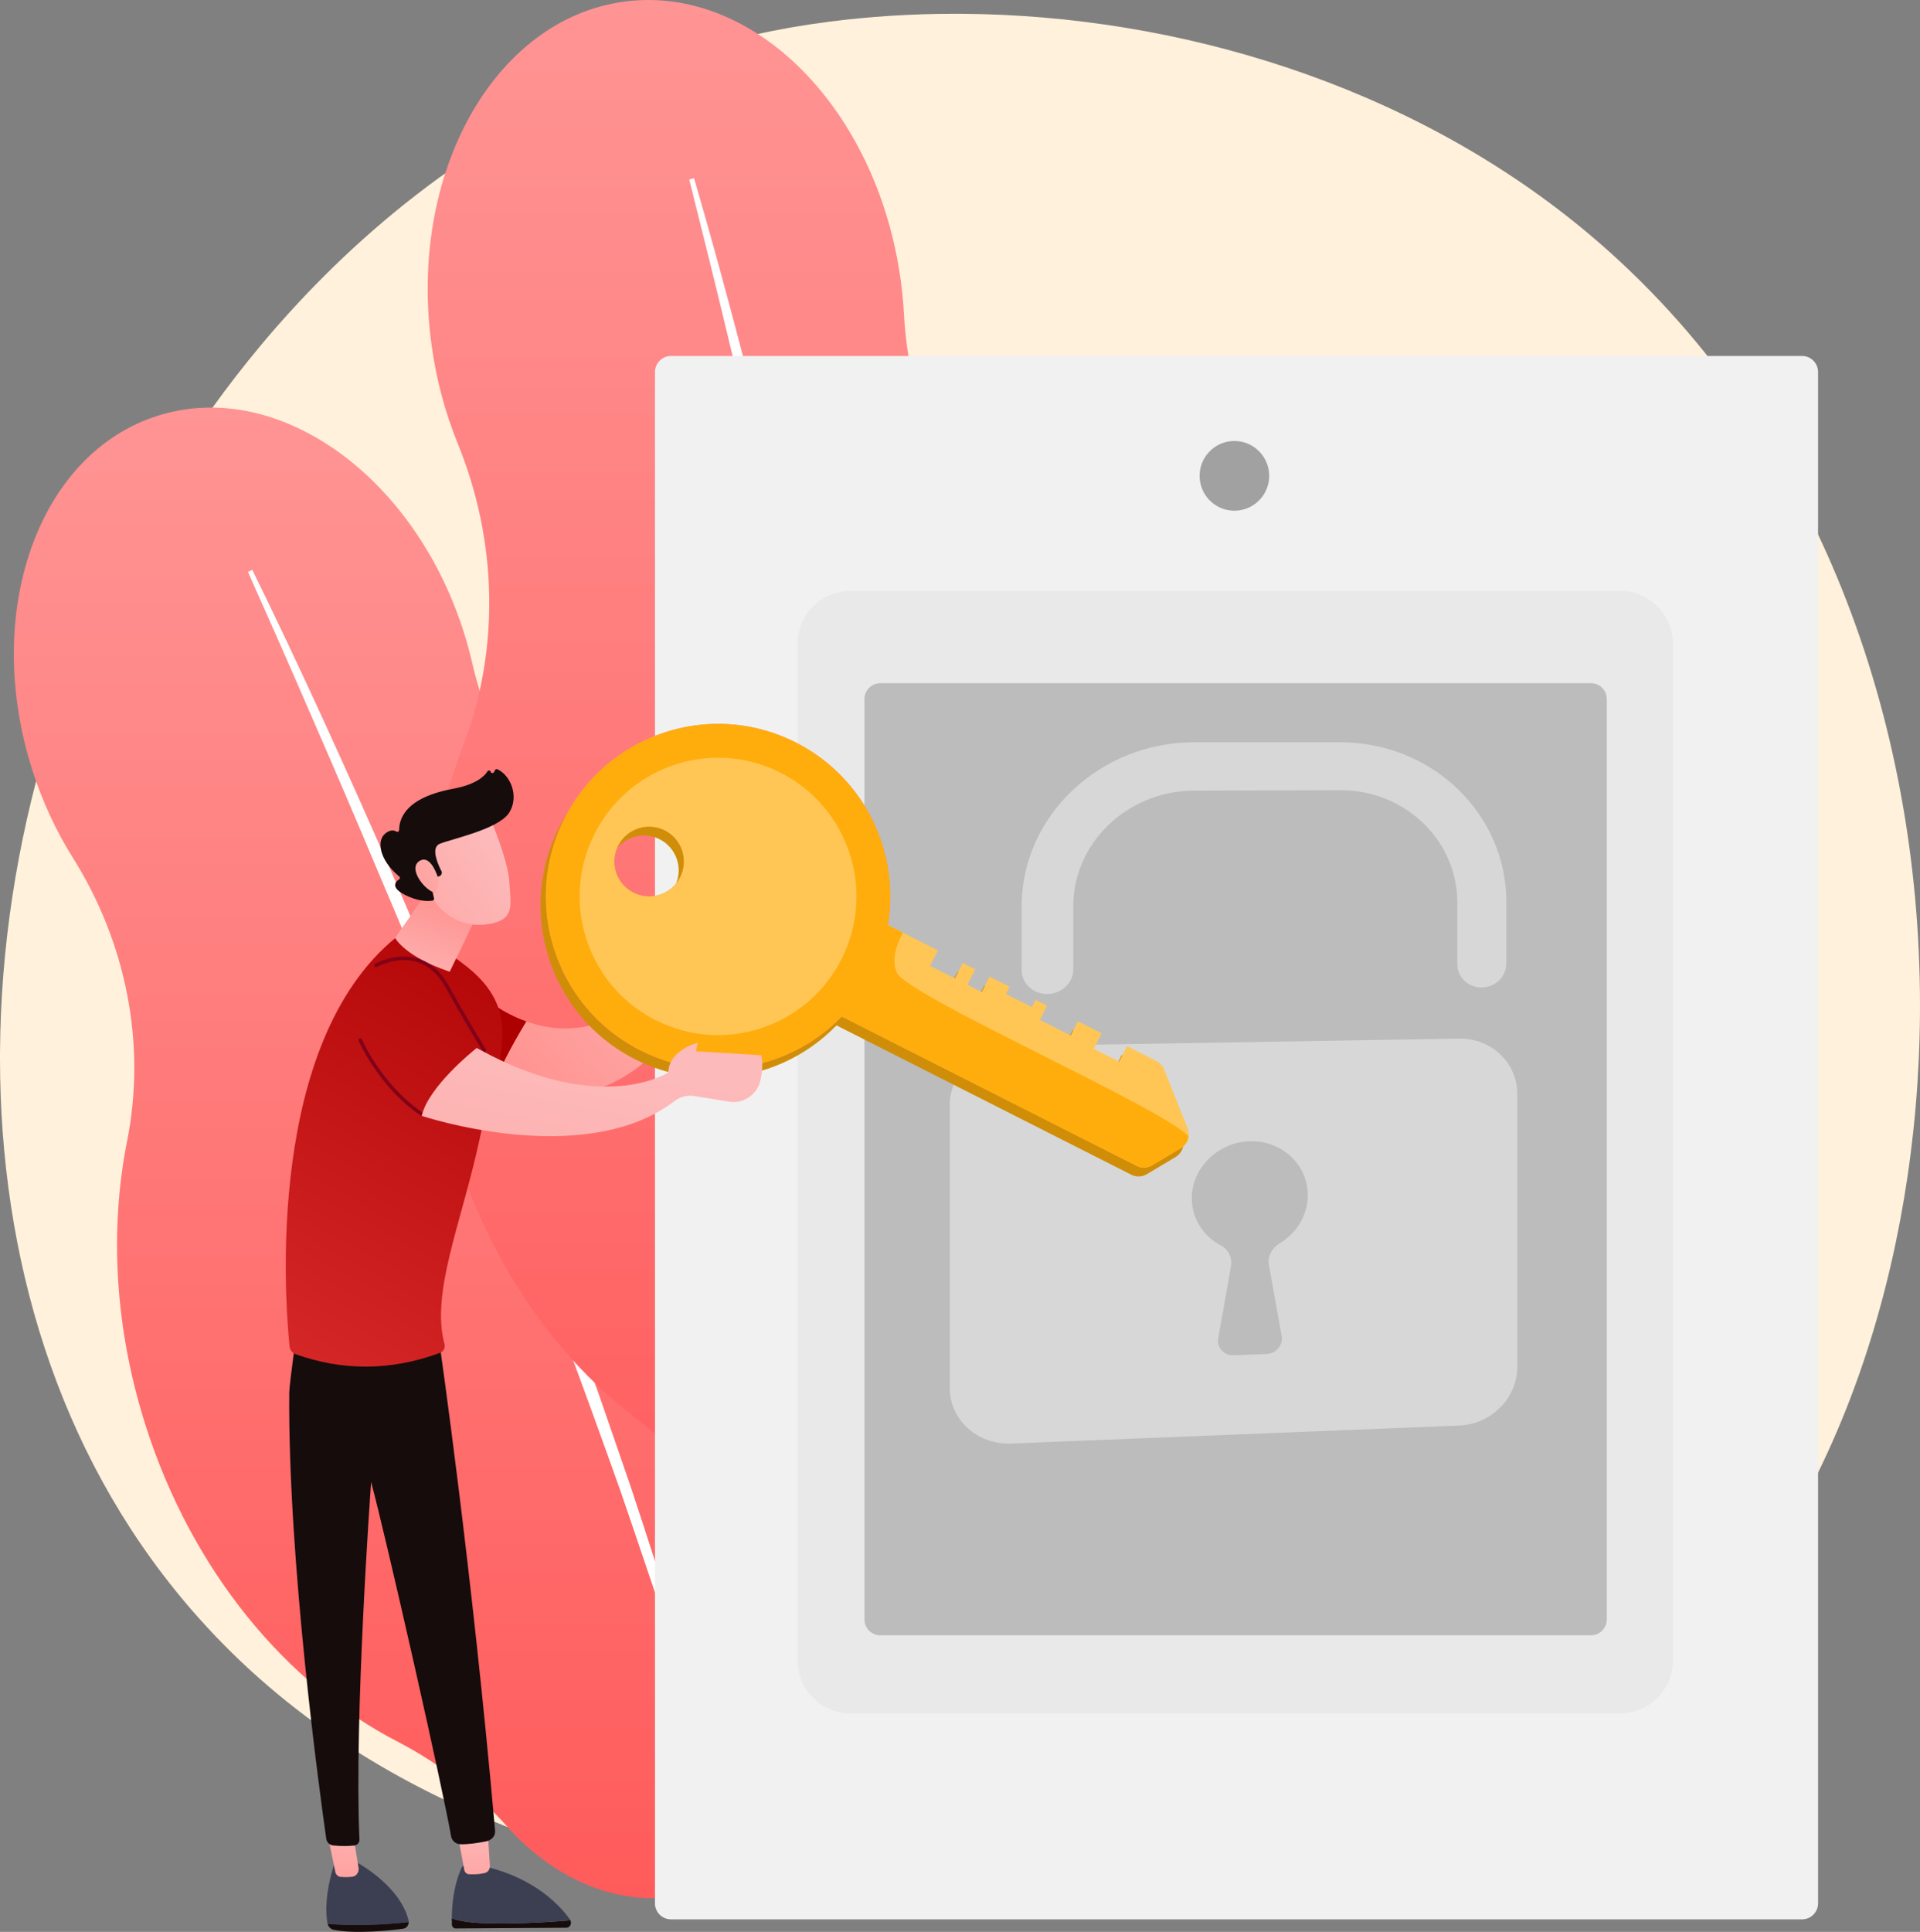 <?xml version="1.0" encoding="UTF-8"?><svg version="1.1" width="505px" height="508px" viewBox="0 0 505.0 508.0" xmlns="http://www.w3.org/2000/svg" xmlns:xlink="http://www.w3.org/1999/xlink"><rect x="0" y="0" width="505.0" height="508.0" fill="#808080" stroke="none"/><defs><clipPath id="i0"><path d="M1366,0 L1366,768 L0,768 L0,0 L1366,0 Z"></path></clipPath><clipPath id="i1"><path d="M251.176,0 L252.9,0.005 C309.815,0.368 370.412,18.669 416.493,56.73 L418.332,58.265 C478.659,109.201 504.943,186.678 505,260.53 L505,260.998 L504.992,262.998 C504.522,328.962 483.149,391.758 446.464,429.833 L445.83,430.487 C435.694,440.879 426.124,447.648 418.53,453.02 L415.791,454.929 C325.258,517.105 219.352,498.644 196.665,494.101 L195.641,493.896 C161.52,487.059 96.942,473.679 50.125,419.401 L49.085,418.184 C14.956,377.944 0.029,326.699 0,274.795 L0,274.49 L0.006,272.838 C0.366,218.312 17.097,163.211 45.215,119.503 L45.533,119.008 C56.444,101.979 110.078,16.003 217.974,2.099 C228.791,0.705 239.913,0 251.176,0 Z"></path></clipPath><clipPath id="i2"><path d="M37.749,2.175 C69.092,-7.824 105.161,17.596 118.312,58.951 C119.18,61.681 119.926,64.412 120.555,67.135 C126.53,93.043 142.67,115.472 165.072,129.873 C190.132,145.983 211.288,173.387 222.222,207.774 C233.277,242.539 231.685,277.534 220.202,305.342 C215.338,317.121 212.354,329.581 211.871,342.293 C211.018,364.757 199.158,384.011 180.176,390.067 C162.579,395.68 143.426,388.497 129.836,373.215 C121.658,364.018 111.782,356.408 100.831,350.748 C71.876,335.785 46.87,306.063 34.643,267.614 C26.446,241.834 25.201,215.927 29.788,192.919 C34.919,167.172 29.462,140.553 15.515,118.359 C11.145,111.404 7.497,103.616 4.809,95.16 C-8.342,53.805 6.406,12.174 37.749,2.175 Z"></path></clipPath><linearGradient id="i3" x1="114.859px" y1="0px" x2="114.859px" y2="391.967px" gradientUnits="userSpaceOnUse"><stop stop-color="#FF9494" offset="0%"></stop><stop stop-color="#FF5B5B" offset="100%"></stop></linearGradient><clipPath id="i4"><path d="M1.133,0 C13.919,26.025 25.856,52.442 37.515,78.983 C39.266,82.964 40.978,86.961 42.679,90.962 L46.075,98.969 L50.322,108.976 L54.485,119.019 C57.233,125.726 60.076,132.394 62.748,139.131 L70.768,159.343 C75.943,172.886 81.232,186.384 86.153,200.024 C88.623,206.839 91.226,213.606 93.557,220.472 L100.645,241.035 C109.818,268.545 118.301,296.301 125.36,324.434 L124.147,324.753 L118.062,303.907 L116.553,298.694 L114.913,293.518 L111.614,283.175 L108.335,272.828 C107.249,269.377 106.034,265.966 104.889,262.534 C102.553,255.684 100.273,248.816 97.893,241.982 C88.197,214.705 78.137,187.557 67.517,160.621 C62.103,147.194 56.806,133.722 51.299,120.331 L47.196,110.278 L43.009,100.259 C40.221,93.577 37.434,86.896 34.578,80.244 C28.982,66.889 23.289,53.574 17.488,40.306 C11.756,27.008 5.897,13.76 0,0.537 L1.133,0 Z"></path></clipPath><clipPath id="i5"><path d="M52.28,0.439 C86.361,-4.213 118.972,28.628 125.117,73.793 C125.523,76.774 125.803,79.735 125.963,82.666 C127.482,110.549 140.095,136.678 160.597,155.642 C183.532,176.855 200.423,209.042 205.533,246.596 C210.699,284.564 202.795,320.473 185.987,347.152 C178.867,358.454 173.562,370.8 170.789,383.862 C165.889,406.943 150.224,424.706 129.583,427.523 C110.448,430.136 92.002,419.228 80.736,400.953 C73.957,389.956 65.145,380.291 54.875,372.448 C27.722,351.715 7.28,316.431 1.566,274.44 C-2.266,246.285 1.09,219.262 9.933,196.295 C19.829,170.595 18.971,142.07 8.576,116.581 C5.319,108.594 2.954,99.876 1.698,90.641 C-4.448,45.477 18.198,5.092 52.28,0.439 Z"></path></clipPath><linearGradient id="i6" x1="103.549px" y1="0px" x2="103.549px" y2="427.908px" gradientUnits="userSpaceOnUse"><stop stop-color="#FF9494" offset="0%"></stop><stop stop-color="#FF5B5B" offset="100%"></stop></linearGradient><clipPath id="i7"><path d="M1.264,0 C9.778,29.241 17.347,58.733 24.609,88.304 C25.7,92.739 26.748,97.184 27.784,101.632 L29.85,110.53 L32.434,121.653 L34.925,132.797 L35.748,136.513 L37.413,143.942 C38.244,147.656 39.065,151.373 39.839,155.101 L44.484,177.463 C47.39,192.411 50.423,207.334 53.051,222.336 C54.376,229.834 55.847,237.305 57.02,244.831 L60.642,267.387 C65.167,297.509 68.939,327.759 71.175,358.141 L69.869,358.251 L67.332,335.583 L66.71,329.917 L65.946,324.266 L64.399,312.968 L62.873,301.67 C62.371,297.903 61.73,294.154 61.165,290.396 C59.985,282.887 58.865,275.369 57.637,267.867 C52.529,237.892 47.024,207.985 40.905,178.195 C37.731,163.324 34.685,148.426 31.408,133.576 L28.98,122.432 L26.46,111.308 C24.784,103.891 23.108,96.474 21.357,89.074 C17.982,74.245 14.501,59.438 10.898,44.661 C7.374,29.865 3.709,15.098 0,0.349 L1.264,0 Z"></path></clipPath><clipPath id="i8"><path d="M301.71,0 L301.92,0.005 C304.148,0.115 305.92,1.959 305.92,4.217 L305.92,406.886 L305.915,407.096 C305.806,409.327 303.965,411.103 301.71,411.103 L4.21,411.103 L4,411.097 C1.772,410.988 0,409.144 0,406.886 L0,4.217 L0.005,4.006 C0.115,1.775 1.955,0 4.21,0 L301.71,0 Z"></path></clipPath><clipPath id="i9"><path d="M301.71,0 C304.035,0 305.92,1.888 305.92,4.217 L305.92,406.886 C305.92,409.215 304.035,411.103 301.71,411.103 L4.21,411.103 C1.885,411.103 0,409.215 0,406.886 L0,4.217 C0,1.888 1.885,0 4.21,0 Z"></path></clipPath><clipPath id="i10"><path d="M216.307,0 C223.98,0 230.2,6.23 230.2,13.915 L230.2,281.272 C230.2,288.958 223.98,295.188 216.307,295.188 L13.893,295.188 C6.22,295.188 0,288.958 0,281.272 L0,13.915 C0,6.23 6.22,0 13.893,0 L216.307,0 Z"></path></clipPath><clipPath id="i11"><path d="M191.081,0 L191.289,0.005 C193.494,0.114 195.249,1.939 195.249,4.174 L195.249,246.195 L195.243,246.403 C195.135,248.612 193.313,250.369 191.081,250.369 L4.168,250.369 L3.96,250.364 C1.754,250.256 0,248.431 0,246.195 L0,4.174 L0.005,3.966 C0.113,1.757 1.936,0 4.168,0 L191.081,0 Z"></path></clipPath><clipPath id="i12"><path d="M9.152,0 L9.417,0.004 C14.349,0.144 18.304,4.193 18.304,9.167 L18.3,9.432 C18.16,14.372 14.118,18.334 9.152,18.334 L8.887,18.33 C3.955,18.189 0,14.141 0,9.167 C0,4.104 4.097,0 9.152,0 Z"></path></clipPath><clipPath id="i13"><path d="M134.261,0 L134.581,0.003 C142.765,0.166 149.282,6.567 149.282,14.552 L149.282,86.33 L149.279,86.644 C149.107,94.682 142.342,101.413 133.992,101.749 L16.252,106.485 L15.933,106.495 C7.118,106.689 0,100.179 0,91.82 L0,17.552 L0.003,17.243 C0.178,8.922 7.4,2.11 16.252,1.963 L133.992,0.002 C134.083,0 134.172,0 134.261,0 Z"></path></clipPath><clipPath id="i14"><path d="M83.768,0 L84.493,0.006 C108.373,0.377 127.49,19.052 127.49,41.955 L127.49,58.161 L127.486,58.39 C127.362,61.729 124.529,64.44 121.048,64.492 L120.816,64.492 C117.358,64.426 114.587,61.714 114.587,58.335 L114.587,42.081 L114.583,41.592 C114.311,25.51 100.645,12.548 83.768,12.596 L45.411,12.707 L44.888,12.713 C27.639,13.031 13.595,26.542 13.595,43.063 L13.595,59.698 L13.591,59.927 C13.463,63.357 10.477,66.144 6.808,66.198 L6.569,66.198 C2.922,66.134 0,63.351 0,59.881 L0,43.195 L0.006,42.482 C0.41,18.992 20.736,0 45.411,0 L83.768,0 Z"></path></clipPath><clipPath id="i15"><path d="M15.681,0 L16.005,0.003 C24.087,0.165 30.507,6.38 30.507,14.176 L30.503,14.529 C30.374,19.693 27.433,24.265 23.086,26.868 L22.877,26.998 C20.963,28.245 19.896,30.387 20.283,32.543 L23.643,51.264 L23.672,51.455 C23.963,53.75 22.082,55.876 19.622,55.965 L10.983,56.275 L10.783,56.277 C8.342,56.254 6.522,54.188 6.939,51.845 L10.301,32.95 L10.337,32.719 C10.626,30.568 9.614,28.433 7.645,27.401 L7.36,27.247 C2.727,24.689 -0.295,19.806 0.023,14.174 L0.045,13.852 C0.626,6.589 6.947,0.557 14.569,0.038 C14.943,0.012 15.313,0 15.681,0 Z"></path></clipPath><clipPath id="i16"><path d="M7.068,0 C7.373,0.153 19.217,6.161 21.628,15.734 L21.66,15.899 C21.675,16.008 21.679,16.117 21.677,16.225 L21.103,16.288 C12.129,17.265 4.231,17.036 0.353,16.689 L0.326,16.594 L0.303,16.498 L0.279,16.365 C-0.152,13.968 -0.444,8.764 2.266,0.377 L7.068,0 Z"></path></clipPath><clipPath id="i17"><path d="M21.325,0 L21.325,2.576 L0,2.576 L0,0 L21.325,0 Z"></path></clipPath><clipPath id="i18"><path d="M21.325,0 C21.311,0.868 20.704,1.636 19.875,1.745 C16.115,2.237 7.159,3.192 1.524,2.005 C0.789,1.851 0.214,1.243 0,0.464 C3.961,0.819 12.114,1.05 21.325,0 Z"></path></clipPath><clipPath id="i19"><path d="M6.733,0 L8.147,8.707 L8.166,8.863 C8.266,9.948 7.554,10.928 6.553,11.076 L6.202,11.121 C5.153,11.238 4.137,11.195 3.402,11.126 L3.27,11.107 C2.662,10.99 2.173,10.477 2.034,9.806 L0,0 L6.733,0 Z"></path></clipPath><linearGradient id="i20" x1="5.693px" y1="-9.439px" x2="1.552px" y2="26.758px" gradientUnits="userSpaceOnUse"><stop stop-color="#FDBABA" offset="0%"></stop><stop stop-color="#FF918E" offset="100%"></stop></linearGradient><clipPath id="i21"><path d="M0.001,0 C1.419,0.581 4.162,1.206 9.466,1.355 C17.664,1.585 27.388,0.878 31.206,0.562 C31.609,1.415 31.066,2.495 30.136,2.501 L1.017,2.689 C0.476,2.692 0.036,2.217 0.018,1.623 C0.001,1.065 -0.002,0.528 0.001,0 Z"></path></clipPath><clipPath id="i22"><path d="M2.817,0 L9.026,0.196 L9.601,0.338 C22.163,3.518 28.556,10.525 31.09,14.07 L31.134,14.142 C31.16,14.191 31.181,14.241 31.205,14.29 L30.969,14.31 C26.999,14.634 17.499,15.309 9.465,15.083 L9.029,15.07 C4.01,14.9 1.379,14.293 0,13.728 C0.052,4.813 2.817,0 2.817,0 Z"></path></clipPath><clipPath id="i23"><path d="M7.935,0 L8.63,11.037 L8.634,11.195 C8.623,12.032 8.105,12.764 7.357,12.967 L7.037,13.047 C5.641,13.367 4.092,13.357 3.104,13.302 L2.979,13.288 C2.44,13.2 2.001,12.751 1.89,12.154 L1.856,11.967 C1.333,9.141 0.096,2.46 0,2.012 L7.935,0 Z"></path></clipPath><linearGradient id="i24" x1="4.795px" y1="-2.736px" x2="2.936px" y2="33.65px" gradientUnits="userSpaceOnUse"><stop stop-color="#FDBABA" offset="0%"></stop><stop stop-color="#FF918E" offset="100%"></stop></linearGradient><clipPath id="i25"><path d="M2.968,0 L39.452,9.763 L39.454,9.781 C39.622,10.94 48.054,69.247 54.156,138.5 L54.165,138.662 C54.184,139.896 53.181,140.948 51.957,141.206 L51.569,141.287 C49.707,141.664 47.153,142.071 45.015,142.011 L44.842,142 C43.696,141.889 42.759,141.01 42.563,139.86 L42.496,139.474 C41.366,133.042 37.322,114.443 33.013,95.344 L32.473,92.955 C28.055,73.436 23.475,53.902 21.548,46.764 L21.547,46.782 C21.458,47.999 17.045,108.969 18.474,140.753 L18.475,140.893 C18.441,141.631 17.88,142.25 17.135,142.336 L16.915,142.36 C15.704,142.486 13.865,142.565 11.561,142.32 L11.399,142.297 C10.546,142.138 9.875,141.464 9.75,140.591 L9.703,140.263 C8.083,128.912 -0.351,67.573 0.011,23.262 C0.02,22.147 0.599,17.476 1.241,12.608 L1.395,11.454 C2.164,5.678 2.968,0 2.968,0 Z"></path></clipPath><clipPath id="i26"><path d="M0,0 C0.17,0.236 7.584,10.481 19.646,14.752 L19.3,15.319 C16.048,20.673 12.206,27.667 10.428,33.401 L9.54,33.199 C6.864,32.574 4.067,31.768 1.143,30.76 L0,0 Z"></path></clipPath><clipPath id="i27"><path d="M31.406,0 L31.516,0.001 C33.909,0.05 38.557,1.695 47.442,8.658 L47.926,9.043 C63.633,21.753 55.006,35.113 51.128,53.47 L50.963,54.242 C46.197,76.329 38.11,94.407 41.748,108.056 L41.782,108.207 C41.948,109.113 41.453,110.028 40.578,110.351 L39.932,110.586 C27.436,115.048 14.988,115.123 2.588,110.709 L2.427,110.645 C1.636,110.297 1.092,109.542 1.002,108.671 L0.967,108.323 C-0.239,96.27 -5.286,28.919 29.086,1.05 C29.086,1.05 29.487,0 31.406,0 Z"></path></clipPath><linearGradient id="i28" x1="69.499px" y1="-12.153px" x2="-68.549px" y2="241.636px" gradientUnits="userSpaceOnUse"><stop stop-color="#AD0000" offset="0%"></stop><stop stop-color="#FF4F4F" offset="100%"></stop></linearGradient><clipPath id="i29"><path d="M13.874,0 L24.622,8.473 L14.368,29.591 L13.952,29.45 C2.842,25.632 0.185,21.038 0.01,20.715 L0,20.697 C0,20.697 6.513,11.432 10.614,5.288 L11.009,4.695 C12.686,2.169 13.871,0.284 13.874,0 Z"></path></clipPath><linearGradient id="i30" x1="4.455px" y1="36.072px" x2="14.072px" y2="9.768px" gradientUnits="userSpaceOnUse"><stop stop-color="#FDBABA" offset="0%"></stop><stop stop-color="#FF918E" offset="100%"></stop></linearGradient><clipPath id="i31"><path d="M0.451,0 L0.537,0.008 C0.679,0.036 0.804,0.132 0.865,0.275 C1.031,0.66 6.15,12.335 16.876,19.594 L16.946,19.652 C17.093,19.802 17.119,20.039 16.997,20.22 L16.939,20.29 C16.853,20.374 16.739,20.418 16.623,20.418 L16.537,20.41 C16.479,20.399 16.423,20.376 16.372,20.341 L16.005,20.089 C5.182,12.579 0.087,0.748 0.036,0.627 L0.011,0.55 C-0.036,0.341 0.071,0.122 0.274,0.036 C0.332,0.012 0.392,0 0.451,0 Z"></path></clipPath><clipPath id="i32"><path d="M7.763,0 L8.179,0.006 C9.158,0.036 10.18,0.173 11.216,0.464 L11.554,0.563 C14.799,1.574 17.474,3.934 19.508,7.582 L19.764,8.04 C26.026,19.25 29.308,24.368 29.34,24.419 L29.382,24.501 C29.458,24.696 29.389,24.924 29.206,25.042 L29.128,25.083 C29.074,25.104 29.018,25.115 28.962,25.115 L28.874,25.106 C28.759,25.083 28.652,25.015 28.583,24.908 C28.46,24.716 25.082,19.428 18.722,8.022 L18.515,7.659 C16.56,4.315 14.028,2.187 10.982,1.333 L10.692,1.256 C5.573,-0.026 0.721,2.677 0.672,2.705 L0.589,2.741 C0.39,2.804 0.166,2.725 0.059,2.536 L0.025,2.462 C-0.045,2.26 0.035,2.031 0.228,1.921 C0.399,1.824 3.653,0 7.763,0 Z"></path></clipPath><clipPath id="i33"><path d="M19.784,0 L19.797,0.028 C20.066,0.653 24.727,11.523 25.049,17.307 L25.064,17.576 C25.417,23.381 26.557,27.148 19.784,28.329 L19.43,28.387 C12.708,29.41 7.06,25.995 3.976,20.164 C3.948,20.113 3.822,19.875 3.627,19.49 L3.412,19.058 C2.153,16.511 -0.707,10.222 0.161,7.275 C1.264,3.531 19.784,0 19.784,0 Z"></path></clipPath><linearGradient id="i34" x1="23.088px" y1="7.916px" x2="-34.213px" y2="53.628px" gradientUnits="userSpaceOnUse"><stop stop-color="#FDBABA" offset="0%"></stop><stop stop-color="#FF918E" offset="100%"></stop></linearGradient><clipPath id="i35"><path d="M30.562,0 L30.631,0.005 C30.677,0.011 30.723,0.025 30.767,0.045 L30.951,0.132 C34.29,1.804 36.454,7.181 33.915,11.364 L33.756,11.608 C30.767,15.889 18.7,18.366 15.611,19.634 L15.454,19.706 C13.402,20.751 14.85,24.428 15.824,26.409 L15.963,26.686 L16.029,26.815 L16.075,26.92 C16.247,27.383 16.03,27.909 15.567,28.114 L15.176,28.287 L13.407,28.287 L13.32,28.295 C13.067,28.342 12.893,28.593 12.951,28.855 L14.086,34.016 L14.097,34.103 C14.105,34.333 13.944,34.54 13.709,34.579 L13.611,34.595 C12.482,34.763 9.774,34.859 6.183,32.937 L5.966,32.818 C2.664,30.962 4.006,29.572 4.913,28.981 L4.984,28.924 C5.174,28.736 5.153,28.411 4.935,28.232 L4.665,28.006 C-0.206,23.864 -1.085,18.919 1.204,16.992 L1.376,16.852 C2.63,15.879 3.573,16.06 4.172,16.425 L4.247,16.463 C4.549,16.587 4.887,16.383 4.895,16.039 L4.906,15.757 C5.217,10.057 10.781,6.703 19.128,5.16 L19.512,5.086 C25.194,3.963 27.348,1.878 28.157,0.582 L28.211,0.51 C28.448,0.252 28.895,0.344 28.998,0.702 L29.03,0.784 C29.192,1.113 29.678,1.137 29.861,0.791 L30.147,0.247 C30.231,0.088 30.393,0 30.562,0 Z"></path></clipPath><clipPath id="i36"><path d="M2.204,0 L2.408,0.012 C4.827,0.298 6.197,5.577 6.197,5.577 L5.363,8.754 L5.239,8.737 C2.602,8.294 -2.125,2.361 1.07,0.36 C1.469,0.11 1.847,0 2.204,0 Z"></path></clipPath><linearGradient id="i37" x1="16.978px" y1="-5.998px" x2="-11.221px" y2="15.614px" gradientUnits="userSpaceOnUse"><stop stop-color="#FDBABA" offset="0%"></stop><stop stop-color="#FF918E" offset="100%"></stop></linearGradient><clipPath id="i38"><path d="M0.518,0 L0.585,0.003 L0.657,0.012 L0.786,0.033 C2.088,0.235 2.373,0.135 2.744,2.615 L2.758,2.699 C2.888,3.457 3.318,4.855 3.766,6.372 L3.869,6.723 C3.938,6.959 4.007,7.197 4.075,7.434 L4.176,7.79 C5.156,11.287 5.777,14.574 2.73,11.57 L2.71,11.535 C2.477,11.114 0.266,7.067 0.415,5.046 C0.567,2.988 -0.663,0 0.518,0 Z"></path></clipPath><linearGradient id="i39" x1="16.379px" y1="-5.648px" x2="-43.328px" y2="46.011px" gradientUnits="userSpaceOnUse"><stop stop-color="#FDBABA" offset="0%"></stop><stop stop-color="#FF918E" offset="100%"></stop></linearGradient><clipPath id="i40"><path d="M50.545,0 L62.235,5.783 L62.249,5.876 C62.448,7.484 61.161,8.945 55.222,11.41 L55.218,11.422 C55.008,12.228 44.249,52.467 0,42.696 L0.198,42.077 C2.121,36.256 6.012,29.28 9.218,24.047 L9.549,24.162 C20.475,27.914 33.918,26.691 50.488,8.771 L50.545,0 Z"></path></clipPath><linearGradient id="i41" x1="64.974px" y1="-5.421px" x2="6.855px" y2="44.864px" gradientUnits="userSpaceOnUse"><stop stop-color="#FDBABA" offset="0%"></stop><stop stop-color="#FF918E" offset="100%"></stop></linearGradient><clipPath id="i42"><path d="M3.455,0 L3.554,0.013 C4.547,0.264 6.679,4.033 7.866,4.516 L7.931,4.554 C9.213,5.555 6.698,19.642 6.643,19.937 L6.608,20.084 C6.421,20.754 5.858,21.221 5.212,21.22 L5.075,21.213 C4.443,21.147 3.914,20.634 3.783,19.936 L3.729,19.704 C3.166,17.695 0.576,17.837 0.092,16.509 L0.055,16.387 C-0.466,14.26 2.885,5.995 3.107,5.262 L3.131,5.156 C3.269,4.308 2.595,2.033 3.107,0.353 C3.182,0.107 3.301,0 3.455,0 Z"></path></clipPath><linearGradient id="i43" x1="10.388px" y1="5.544px" x2="-49.318px" y2="57.202px" gradientUnits="userSpaceOnUse"><stop stop-color="#FDBABA" offset="0%"></stop><stop stop-color="#FF918E" offset="100%"></stop></linearGradient><clipPath id="i44"><path d="M45.336,0 L46.002,0.005 C52.657,0.103 59.397,1.68 65.736,4.89 L66.278,5.169 C84.065,14.473 93.154,34.017 89.975,52.904 L93.916,54.9 L103.119,59.561 L101.063,63.633 L107.611,66.949 L109.666,62.876 L112.94,64.534 L110.885,68.607 L114.662,70.52 L116.718,66.447 L122.006,69.125 L121.033,71.054 L127.832,74.497 L128.806,72.569 L131.828,74.099 L129.936,77.846 L138.047,81.953 L139.938,78.206 L146.182,81.368 L144.126,85.441 L150.799,88.82 L152.855,84.748 L160.623,88.682 L160.832,88.795 C161.649,89.268 162.286,90.004 162.638,90.886 L168.802,106.362 L168.883,106.583 C169.354,107.987 169.046,109.505 168.141,110.608 L167.999,110.772 L167.851,110.925 L167.81,110.964 L167.769,111.004 L167.644,111.116 L167.514,111.224 L167.466,111.263 L167.416,111.302 L167.234,111.433 L167.043,111.556 L159.458,116.081 L159.248,116.198 C158.048,116.825 156.614,116.838 155.397,116.222 L77.839,76.945 L77.434,77.359 C63.976,90.928 42.827,94.953 24.865,85.857 L24.199,85.514 C2.365,74.008 -6.291,47.04 4.882,24.905 C12.856,9.108 28.794,-0.001 45.336,0 Z M31.059,27.873 C26.587,25.772 21.228,27.602 18.984,32.047 L18.864,32.295 C16.766,36.774 18.593,42.142 23.031,44.389 C24.358,45.061 25.77,45.379 27.162,45.379 L27.457,45.375 C30.7,45.27 33.786,43.441 35.353,40.336 L35.474,40.088 C37.572,35.609 35.745,30.241 31.307,27.994 Z"></path></clipPath><clipPath id="i45"><path d="M4.581,0 L41.348,18.619 L39.292,22.692 L45.839,26.008 L47.895,21.935 L51.169,23.593 L49.113,27.666 L52.891,29.579 L54.946,25.506 L60.235,28.184 L59.261,30.113 L66.06,33.556 L67.034,31.628 L70.056,33.158 L68.165,36.904 L76.276,41.012 L78.167,37.265 L84.41,40.427 L82.354,44.5 L89.028,47.879 L91.084,43.807 L98.852,47.741 L99.06,47.853 C99.877,48.327 100.515,49.062 100.866,49.945 L107.03,65.421 L107.104,65.621 C107.746,67.5 106.991,69.588 105.272,70.614 L97.686,75.14 L97.477,75.257 C96.277,75.884 94.842,75.897 93.626,75.281 L0,27.867 L4.581,0 Z"></path></clipPath><clipPath id="i46"><path d="M45.336,0 L46.002,0.005 C52.657,0.103 59.397,1.68 65.736,4.89 L66.402,5.234 C88.236,16.74 96.892,43.707 85.719,65.842 L85.376,66.509 C73.888,88.378 46.964,97.049 24.865,85.858 L24.199,85.514 C2.365,74.008 -6.291,47.04 4.882,24.905 C12.856,9.108 28.794,-0.001 45.336,0 Z M31.059,27.873 C26.587,25.772 21.228,27.602 18.984,32.047 L18.864,32.295 C16.766,36.774 18.593,42.142 23.031,44.389 C24.358,45.061 25.77,45.38 27.162,45.38 L27.457,45.375 C30.7,45.27 33.786,43.441 35.353,40.336 L35.474,40.088 C37.572,35.609 35.745,30.241 31.307,27.994 Z"></path></clipPath><linearGradient id="i47" x1="-7.295px" y1="41.435px" x2="229.479px" y2="59.166px" gradientUnits="userSpaceOnUse"><stop stop-color="#FF9085" offset="0%"></stop><stop stop-color="#FB6EBA" offset="100%"></stop></linearGradient><clipPath id="i48"><path d="M45.336,0 L46.002,0.005 C52.657,0.103 59.397,1.68 65.736,4.89 L66.278,5.169 C84.065,14.473 93.154,34.017 89.975,52.904 L93.916,54.9 L93.729,55.258 C91.245,60.108 91.412,63.263 92.285,65.363 L92.379,65.552 C96.136,71.998 162.061,100.877 169.059,108.472 L169.022,108.705 C168.806,109.862 168.116,110.916 167.043,111.556 L159.458,116.081 L159.248,116.198 C158.048,116.825 156.614,116.838 155.397,116.222 L77.839,76.945 L77.434,77.36 C63.976,90.928 42.827,94.954 24.865,85.858 L24.199,85.514 C2.365,74.008 -6.291,47.04 4.882,24.905 C12.856,9.108 28.794,-0.001 45.336,0 Z M31.059,27.873 C26.587,25.772 21.228,27.602 18.984,32.047 L18.864,32.295 C16.766,36.774 18.593,42.142 23.031,44.389 C24.358,45.061 25.77,45.38 27.162,45.38 L27.457,45.375 C30.7,45.27 33.786,43.441 35.353,40.336 L35.474,40.088 C37.572,35.609 35.745,30.241 31.307,27.994 Z"></path></clipPath><clipPath id="i49"><path d="M36.439,0 L37.031,0.005 C42.361,0.092 47.758,1.359 52.835,3.93 L53.37,4.207 C70.918,13.455 77.876,35.129 68.896,52.92 L68.62,53.456 C59.387,71.033 37.747,78.002 19.985,69.007 L19.45,68.73 C1.901,59.483 -5.056,37.808 3.924,20.017 C10.333,7.321 23.143,-0.001 36.439,0 Z M22.169,18.968 C17.697,16.867 12.338,18.697 10.094,23.142 L9.973,23.39 C7.875,27.869 9.702,33.237 14.14,35.484 C15.467,36.156 16.88,36.474 18.271,36.474 L18.566,36.47 C21.809,36.365 24.896,34.536 26.463,31.431 L26.583,31.183 C28.681,26.704 26.854,21.336 22.416,19.089 Z"></path></clipPath><clipPath id="i50"><path d="M72.603,0 L72.111,2.236 L89.316,3.276 L89.398,3.661 C89.766,5.603 89.539,7.811 89.099,9.839 L89.042,10.079 C88.119,13.736 84.548,16.102 80.804,15.491 L71.69,14.004 L71.4,13.963 C69.659,13.758 67.91,14.256 66.508,15.325 L65.787,15.861 C41.802,33.233 0,19.217 0,19.217 L0.068,18.937 C1.976,11.528 13.034,2.509 14.344,1.461 L14.424,1.397 C14.435,1.389 14.443,1.382 14.45,1.377 L14.471,1.361 L15.442,1.897 C47.362,19.294 64.845,7.823 64.845,7.823 C64.998,1.863 72.603,0 72.603,0 Z"></path></clipPath><linearGradient id="i51" x1="46.445px" y1="5.064px" x2="18.05px" y2="146.937px" gradientUnits="userSpaceOnUse"><stop stop-color="#FDBABA" offset="0%"></stop><stop stop-color="#FF918E" offset="100%"></stop></linearGradient></defs><g transform="translate(-703.0 -130.0)"><g clip-path="url(#i0)"><g transform="translate(703.0 130.0)"><g transform="translate(0.0 3.619)"><g clip-path="url(#i1)"><g clip-path="url(#i1)"><polygon points="0,0 505,0 505,500.191 0,500.191 0,0" stroke="none" fill="#FFF1DB"></polygon></g></g></g><g transform="translate(3.639 2.842170943040401e-14)"><g transform="translate(0.0 107.172)"><g clip-path="url(#i2)"><polygon points="-7.10542736e-15,0 229.718,0 229.718,391.967 -7.10542736e-15,391.967 -7.10542736e-15,0" stroke="none" fill="url(#i3)"></polygon></g></g><g transform="translate(61.581 149.84)"><g clip-path="url(#i4)"><polygon points="0,0 125.36,0 125.36,324.753 0,324.753 0,0" stroke="none" fill="#FFFFFF"></polygon></g></g><g transform="translate(108.162 0.0)"><g clip-path="url(#i5)"><polygon points="-7.10542736e-15,-4.26325641e-14 207.098,-4.26325641e-14 207.098,427.908 -7.10542736e-15,427.908 -7.10542736e-15,-4.26325641e-14" stroke="none" fill="url(#i6)"></polygon></g></g><g transform="translate(177.65 46.856)"><g clip-path="url(#i7)"><polygon points="0,0 71.175,0 71.175,358.251 0,358.251 0,0" stroke="none" fill="#FFFFFF"></polygon></g></g></g><g transform="translate(172.269 93.603)"><g transform=""><g clip-path="url(#i8)"><g transform=""><g transform=""><g clip-path="url(#i9)"><polygon points="0,0 305.92,0 305.92,411.103 0,411.103 0,0" stroke="none" fill="#F1F1F1"></polygon></g></g></g></g></g></g><g transform="translate(209.803 155.365)"><g clip-path="url(#i10)"><polygon points="0,0 230.2,0 230.2,295.188 0,295.188 0,0" stroke="none" fill="#E9E9E9"></polygon></g></g><g transform="translate(227.37 179.647)"><g clip-path="url(#i11)"><g clip-path="url(#i11)"><polygon points="0,0 195.249,0 195.249,250.369 0,250.369 0,0" stroke="none" fill="#BCBCBC"></polygon></g></g></g><g transform="translate(315.519 115.959)"><g clip-path="url(#i12)"><g clip-path="url(#i12)"><polygon points="0,0 18.304,0 18.304,18.334 0,18.334 0,0" stroke="none" fill="#A1A1A1"></polygon></g></g></g><g transform="translate(249.803 273.104)"><g clip-path="url(#i13)"><g clip-path="url(#i13)"><polygon points="0,0 149.282,0 149.282,106.499 0,106.499 0,0" stroke="none" fill="#D7D7D7"></polygon></g></g></g><g transform="translate(268.707 195.181)"><g clip-path="url(#i14)"><g clip-path="url(#i14)"><polygon points="0,0 127.49,0 127.49,66.199 0,66.199 0,0" stroke="none" fill="#D7D7D7"></polygon></g></g></g><g transform="translate(313.468 300.09)"><g clip-path="url(#i15)"><g clip-path="url(#i15)"><polygon points="-6.17908502e-15,0 30.507,0 30.507,56.278 -6.17908502e-15,56.278 -6.17908502e-15,0" stroke="none" fill="#BCBCBC"></polygon></g></g></g><g transform="translate(85.823 489.199)"><g clip-path="url(#i16)"><g clip-path="url(#i16)"><polygon points="1.77635684e-15,0 21.678,0 21.678,16.987 1.77635684e-15,16.987 1.77635684e-15,0" stroke="none" fill="#3C3F51"></polygon></g></g></g><g transform="translate(86.176 505.424)"><g clip-path="url(#i17)"><g clip-path="url(#i18)"><polygon points="0,0 21.325,0 21.325,2.576 0,2.576 0,0" stroke="none" fill="#160C0C"></polygon></g></g></g><g transform="translate(86.159 482.413)"><g clip-path="url(#i19)"><g clip-path="url(#i19)"><polygon points="0,0 8.176,0 8.176,11.194 0,11.194 0,0" stroke="none" fill="url(#i20)"></polygon></g></g></g><g transform="translate(118.832 504.409)"><g clip-path="url(#i21)"><polygon points="3.4638091e-15,0 31.341,0 31.341,2.689 3.4638091e-15,2.689 3.4638091e-15,0" stroke="none" fill="#160C0C"></polygon></g></g><g transform="translate(118.833 490.681)"><g clip-path="url(#i22)"><g clip-path="url(#i22)"><polygon points="0,0 31.205,0 31.205,15.128 0,15.128 0,0" stroke="none" fill="#3C3F51"></polygon></g></g></g><g transform="translate(120.222 479.533)"><g clip-path="url(#i23)"><g clip-path="url(#i23)"><polygon points="0,0 8.634,0 8.634,13.332 0,13.332 0,0" stroke="none" fill="url(#i24)"></polygon></g></g></g><g transform="translate(76.066 342.944)"><g clip-path="url(#i25)"><g clip-path="url(#i25)"><polygon points="5.10182174e-15,0 54.165,0 54.165,142.48 5.10182174e-15,142.48 5.10182174e-15,0" stroke="none" fill="#160C0C"></polygon></g></g></g><g transform="translate(118.827 253.852)"><g clip-path="url(#i26)"><g clip-path="url(#i26)"><polygon points="0,0 19.646,0 19.646,33.401 0,33.401 0,0" stroke="none" fill="#AD0000"></polygon></g></g></g><g transform="translate(75.162 245.386)"><g clip-path="url(#i27)"><g clip-path="url(#i27)"><polygon points="3.55271368e-15,0 57.004,0 57.004,113.976 3.55271368e-15,113.976 3.55271368e-15,0" stroke="none" fill="url(#i28)"></polygon></g></g></g><g transform="translate(103.916 225.932)"><g clip-path="url(#i29)"><g clip-path="url(#i29)"><polygon points="0,0 24.622,0 24.622,29.591 0,29.591 0,0" stroke="none" fill="url(#i30)"></polygon></g></g></g><g transform="translate(94.299 273.002)"><g clip-path="url(#i31)"><g clip-path="url(#i31)"><polygon points="-5.16253706e-15,0 17.074,0 17.074,20.418 -5.16253706e-15,20.418 -5.16253706e-15,0" stroke="none" fill="#7F0018"></polygon></g></g></g><g transform="translate(98.456 251.539)"><g clip-path="url(#i32)"><g clip-path="url(#i32)"><polygon points="-6.9388939e-16,0 29.412,0 29.412,25.115 -6.9388939e-16,25.115 -6.9388939e-16,0" stroke="none" fill="#7F0018"></polygon></g></g></g><g transform="translate(108.921 214.63)"><g clip-path="url(#i33)"><g clip-path="url(#i33)"><polygon points="1.30451205e-15,0 25.36,0 25.36,28.567 1.30451205e-15,28.567 1.30451205e-15,0" stroke="none" fill="url(#i34)"></polygon></g></g></g><g transform="translate(100.071 202.241)"><g clip-path="url(#i35)"><g clip-path="url(#i35)"><polygon points="-4.88498131e-15,0 35.026,0 35.026,34.677 -4.88498131e-15,34.677 -4.88498131e-15,0" stroke="none" fill="#160C0C"></polygon></g></g></g><g transform="translate(109.263 226.04)"><g clip-path="url(#i36)"><g clip-path="url(#i36)"><polygon points="-4.4408921e-16,0 6.197,0 6.197,8.754 -4.4408921e-16,8.754 -4.4408921e-16,0" stroke="none" fill="url(#i37)"></polygon></g></g></g><g transform="translate(176.605 239.968)"><g clip-path="url(#i38)"><g clip-path="url(#i38)"><polygon points="9.99200722e-15,0 4.98,0 4.98,12.747 9.99200722e-15,12.747 9.99200722e-15,0" stroke="none" fill="url(#i39)"></polygon></g></g></g><g transform="translate(129.255 244.557)"><g clip-path="url(#i40)"><g clip-path="url(#i40)"><polygon points="0,0 62.268,0 62.268,44.225 0,44.225 0,0" stroke="none" fill="url(#i41)"></polygon></g></g></g><g transform="translate(184.805 231.34)"><g clip-path="url(#i42)"><g clip-path="url(#i42)"><polygon points="-1.99840144e-14,0 8.295,0 8.295,21.22 -1.99840144e-14,21.22 -1.99840144e-14,0" stroke="none" fill="url(#i43)"></polygon></g></g></g><g transform="translate(142.169 192.682)"><g clip-path="url(#i44)"><g clip-path="url(#i44)"><polygon points="1.77635684e-15,0 169.102,0 169.102,116.676 1.77635684e-15,116.676 1.77635684e-15,0" stroke="none" fill="#D08D08"></polygon></g></g></g><g transform="translate(205.336 231.288)"><g clip-path="url(#i45)"><g clip-path="url(#i45)"><polygon points="0,0 107.331,0 107.331,75.735 0,75.735 0,0" stroke="none" fill="#FFC655"></polygon></g></g></g><g transform="translate(143.565 190.347)"><g clip-path="url(#i46)"><g clip-path="url(#i46)"><polygon points="0,0 90.601,0 90.601,90.748 0,90.748 0,0" stroke="none" fill="url(#i47)"></polygon></g></g></g><g transform="translate(143.565 190.347)"><g clip-path="url(#i48)"><g clip-path="url(#i48)"><polygon points="8.8817842e-16,0 169.059,0 169.059,116.676 8.8817842e-16,116.676 8.8817842e-16,0" stroke="none" fill="#FFAD0C"></polygon></g></g></g><g transform="translate(152.455 199.252)"><g clip-path="url(#i49)"><g clip-path="url(#i49)"><polygon points="0,0 72.82,0 72.82,72.937 0,72.937 0,0" stroke="none" fill="#FFC655"></polygon></g></g></g><g transform="translate(110.922 274.203)"><g clip-path="url(#i50)"><g clip-path="url(#i50)"><polygon points="0,0 89.582,0 89.582,24.56 0,24.56 0,0" stroke="none" fill="url(#i51)"></polygon></g></g></g></g></g></g></svg>